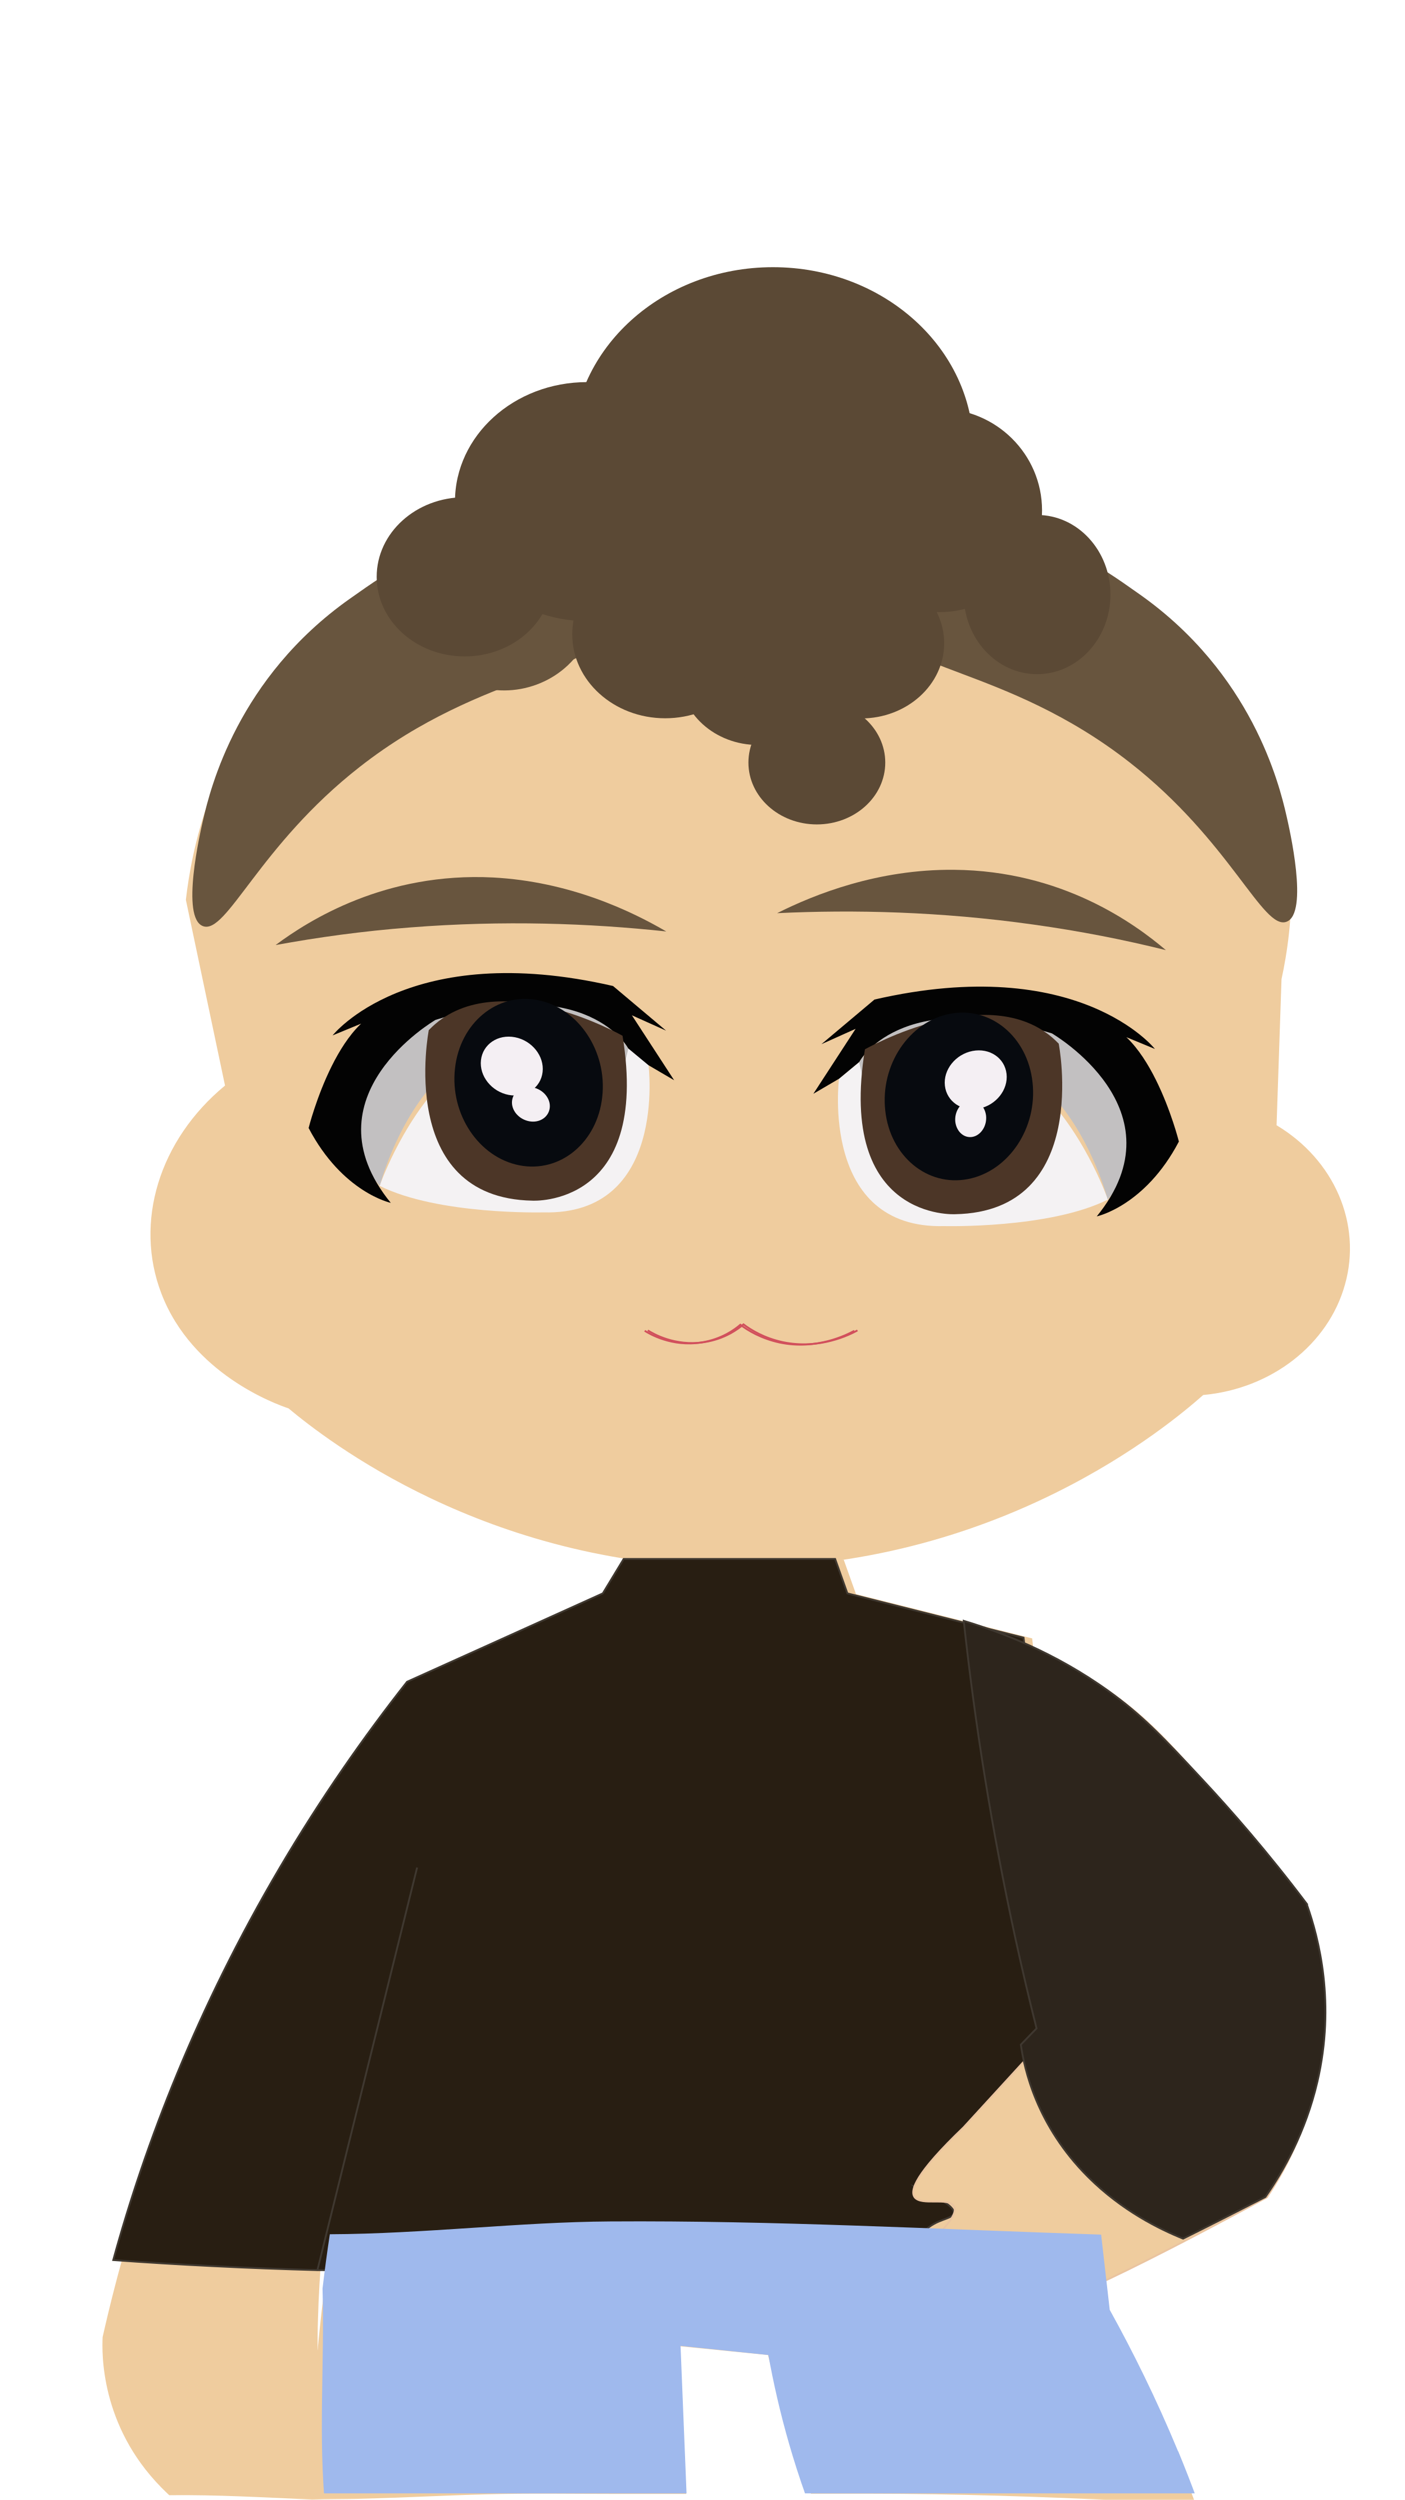 <?xml version="1.0" encoding="UTF-8"?>
<svg id="Capa_1" data-name="Capa 1" xmlns="http://www.w3.org/2000/svg" version="1.1" xmlns:xlink="http://www.w3.org/1999/xlink" viewBox="0 0 768 1366">
  <defs>
    <style>
      .cls-1 {
        fill: #2d251c;
      }

      .cls-1, .cls-2, .cls-3, .cls-4 {
        stroke-miterlimit: 10;
      }

      .cls-1, .cls-3 {
        stroke: #3f3830;
      }

      .cls-5 {
        fill: #4c3627;
      }

      .cls-5, .cls-6, .cls-7, .cls-8, .cls-9, .cls-10, .cls-11, .cls-12, .cls-13, .cls-14, .cls-15 {
        stroke-width: 0px;
      }

      .cls-6 {
        fill: #f4f2f3;
      }

      .cls-7, .cls-4 {
        fill: none;
      }

      .cls-2 {
        stroke: #eac4a0;
      }

      .cls-2, .cls-14 {
        fill: #efcc9e;
      }

      .cls-8 {
        fill: #5b4935;
      }

      .cls-3 {
        fill: #281e12;
      }

      .cls-9 {
        fill: #070a0f;
      }

      .cls-16 {
        clip-path: url(#clippath);
      }

      .cls-10 {
        fill: #68553e;
      }

      .cls-4 {
        stroke: #d1505c;
      }

      .cls-11 {
        fill: #f4eff3;
      }

      .cls-12 {
        fill: #9fb9ed;
      }

      .cls-13 {
        fill: #c2c0c1;
      }

      .cls-15 {
        fill: #030303;
      }
    </style>
    <clipPath id="clippath">
      <rect class="cls-7" x="-7.5" y="109.5" width="768" height="1253"/>
    </clipPath>
  </defs>
  <g>
    <path class="cls-14" d="M101.6,491.7c3.2-27.7,13.3-76.4,50.8-123.3,86.5-108.1,239.4-106.9,262-106.4,12,.3,208.6,7.4,272.7,140.2,25.7,53.2,19.5,104.7,13.4,132.9-.9,26.6-1.8,53.2-2.7,79.8,31.6,18.9,46.7,53.9,37.4,87-9.1,32.8-40.2,57-77.5,60.4-17.7,15.6-112.2,96.1-259.4,94.3-133.2-1.7-219.9-69.8-240.6-87-6.9-2.3-52.7-18.8-69.5-62.8-14.9-38.9-1.3-83.8,34.8-113.6-7.1-33.8-14.3-67.7-21.4-101.5Z"/>
    <path class="cls-14" d="M92.5,1363.5c26-.3,52,1.2,78.1,2.4,8.5-.3,17.1-.2,25.6-.4,23.4-.6,46.8-1.9,70.1-2.5,23.2-.6,46.4-.2,69.6-.2h39.2l-3.4-80.7c16,1.6,32.1,3.2,48.1,4.8,6,23.5,13.7,49,23.5,75.8h32.3c47.1,0,93.9,1.6,140.9,3.9,12.3.6,24.7,1.1,37,1.6-2.8-7.6-5.9-15.4-9.1-23.2-11.9-28.7-24.7-54.5-37.4-77.4-14.3-124.1-28.5-248.2-42.8-372.3-32.1-8.1-64.2-16.1-96.3-24.2-2.2-6.3-4.5-12.5-6.7-18.8h-115.6c-3.8,6.3-7.6,12.5-11.4,18.8-21.4,9.7-42.8,19.3-64.2,29-14.3,6.4-28.5,12.9-42.8,19.3-23.4,29.7-47.1,63.5-69.5,101.5-55.9,94.7-85.4,184.3-101.6,256.2-.4,8.3-1.4,48.2,32.1,82.2,1.4,1.4,2.8,2.8,4.2,4.1ZM232.6,1021.1c-24.8,69.1-48.8,157.3-58.8,261.1,0,.8-.1,1.5-.2,2.3,0-5.5,0-11.1.2-16.8,2.8-105,32.6-189.9,58.8-246.6Z"/>
  </g>
  <path class="cls-3" d="M500,1195.1c3.3-4.9,8.5-11.9,16-19.3,15.5-15.3,31.5-23.4,42.8-29,6.8-3.4,16.3-7.7,28.3-11.6-9.2-80.1-18.4-160.2-27.6-240.3-32.1-8.1-64.2-16.1-96.3-24.2-2.2-6.3-4.5-12.5-6.7-18.8h-115.6c-3.8,6.3-7.6,12.5-11.4,18.8l-64.2,29c-14.3,6.4-28.5,12.9-42.8,19.3-23.4,29.7-47.1,63.5-69.5,101.5-45.5,77.2-73.6,150.9-91.1,214.5,17.7,1.3,35.8,2.4,54.3,3.3,19.5,1,38.6,1.7,57.3,2.2q18.2-73.3,54.5-220-36.3,146.7-54.5,220c85,.7,171.3-.2,258.9-2.8,12.4-.4,24.8-.8,37.2-1.2,15.7,3.4,27.9,2.2,30.4-2.8.5-1,.8-2.5,0-4.8.7-2.5,2.1-6.3,5.3-9.7,6.6-6.8,15.2-6.4,16-9.7.6-2.3-2.8-6.5-21.4-14.5Z"/>
  <path class="cls-2" d="M537.4,890.5c19,6,47,17.1,74.9,38.2,17,12.9,27.7,24.7,48.1,47.7,14.1,15.9,33,38.4,53.5,66.8,6.1,18.2,14.8,53.2,5.3,95.5-6,27.2-17.5,48.2-26.7,62-75.3,40.8-133.3,69-139,62-2.3-2.9,3-13,0-14.3-2-.9-4.6,3.4-10.7,4.8-6.5,1.4-14.9-1.1-16-4.8-1.6-5.3,12.2-11.4,10.7-14.3-2-4-28.4,5.4-32.1,0-3.8-5.6,20.3-21.6,16-28.6-3.1-5-17.6,0-21.4-4.8-2.8-3.7.5-13.1,26.7-38.2,16-17.5,32.1-35,48.1-52.5-3.7-15.6-7.3-31.5-10.7-47.7-12.5-59.7-21.1-117.2-26.7-171.8Z"/>
  <path class="cls-1" d="M714.5,1040.6c-21.8-28.9-41.8-51.6-56.9-67.8-21.8-23.4-33.1-35.3-51.2-48.4-29.6-21.4-59.4-32.6-79.6-38.7,6,55.4,15.2,113.7,28.4,174.3,3.6,16.4,7.4,32.6,11.4,48.4-2.9,3-5.7,5.9-8.6,8.9,1.9,13,8.4,44.1,37,72.5,18.4,18.3,38.8,28.3,51.7,33.5,14.1-7,29.2-14.7,45-22.8,9.8-14.1,22-35.4,28.4-62.9,10-42.9.8-78.4-5.7-96.8Z"/>
  <path class="cls-6" d="M458.6,589.6s-10.4,82.2,57.5,80.4c0,0,57.6,1.5,89.5-14.5,0,0-44.8-128.9-132.3-59.9l-3.6-15.3-11.1,9.2Z"/>
  <path class="cls-13" d="M469.7,580.3s28.2-47.7,113.4-12.4c0,0,60,45.3,22.4,87.6,0,0-32.6-127.1-132.3-59.9l-3.6-15.3Z"/>
  <path class="cls-15" d="M599.5,664.7s26.4-5.6,44.9-40.9c0,0-17.1-68.3-49.7-65.7l36.6,15.1s-41.6-52.7-153.3-27l-29,24.4,18.7-8.4-23.1,35.5,14-8.2,11.1-9.2s21.7-41.4,105.3-15.6c0,0,72,41.7,24.5,100Z"/>
  <path class="cls-15" d="M554.1,584.5s11.3,55.9-37.4,57.3c0,0-42.2,2.8-31.7-54.5,0,0,46.1-25,69.1-2.8Z"/>
  <path class="cls-5" d="M578.7,570.2s18.1,91.9-56.6,93.3c0,0-64.6,3.7-49.3-90.1,0,0,70.3-40.1,105.8-3.2Z"/>
  <path class="cls-9" d="M483.9,606.9c2.7,24.9,23,41.7,45.2,37.4,22.3-4.3,38.1-28,35.3-52.9-2.7-24.9-23-41.7-45.2-37.4-22.3,4.3-38.1,28-35.3,52.9Z"/>
  <path class="cls-10" d="M637.3,519.2c-22.5-5.6-46.7-10.4-72.6-14-50.6-7.1-97.7-8.2-139.9-6.2,20.5-10.3,55.1-24.1,96.7-23.7,59,.5,98.6,29.3,115.8,43.9Z"/>
  <path class="cls-10" d="M150.8,516.4c22.9-4.2,47.4-7.6,73.4-9.6,51-4,98.1-2.3,140,2.2-19.7-11.5-53.2-27.3-94.7-29.5-58.9-3-100.5,23.3-118.7,36.8Z"/>
  <path class="cls-11" d="M516.5,593.3c1,8.7,9.3,14.3,18.6,12.5,9.3-1.8,16.1-10.3,15.1-19-1-8.7-9.3-14.3-18.6-12.5-9.3,1.8-16.1,10.3-15.1,19Z"/>
  <path class="cls-6" d="M354.5,582.1s10.4,82.2-57.5,80.4c0,0-57.6,1.5-89.5-14.5,0,0,44.8-128.9,132.3-59.9l3.6-15.3,11.1,9.2Z"/>
  <path class="cls-13" d="M343.4,572.8s-28.2-47.7-113.4-12.4c0,0-60,45.3-22.4,87.6,0,0,32.6-127.1,132.3-59.9l3.6-15.3Z"/>
  <path class="cls-15" d="M213.6,657.3s-26.4-5.6-44.9-40.9c0,0,17.1-68.3,49.7-65.7l-36.6,15.1s41.6-52.7,153.3-27l29,24.4-18.7-8.4,23.1,35.5-14-8.2-11.1-9.2s-21.7-41.4-105.3-15.6c0,0-72,41.7-24.5,100Z"/>
  <path class="cls-15" d="M259,577s-11.3,55.9,37.4,57.3c0,0,42.2,2.8,31.7-54.5,0,0-46.1-25-69.1-2.8Z"/>
  <path class="cls-5" d="M234.4,562.8s-18.1,91.9,56.6,93.3c0,0,64.6,3.7,49.3-90.1,0,0-70.3-40.1-105.8-3.2Z"/>
  <path class="cls-9" d="M329.2,599.4c-2.7,24.9-23,41.7-45.2,37.4-22.3-4.3-38.1-28-35.3-52.9,2.7-24.9,23-41.7,45.2-37.4,22.3,4.3,38.1,28,35.3,52.9Z"/>
  <path class="cls-11" d="M296.6,585.8c-1,8.7-9.3,14.3-18.6,12.5-9.3-1.8-16.1-10.3-15.1-19,1-8.7,9.3-14.3,18.6-12.5,9.3,1.8,16.1,10.3,15.1,19Z"/>
  <path class="cls-11" d="M522.2,613.1c.7,5.4,4.9,9.1,9.6,8.1,4.6-1,7.8-6.2,7.2-11.6-.7-5.4-4.9-9.1-9.6-8.1-4.6,1-7.8,6.2-7.2,11.6Z"/>
  <path class="cls-11" d="M300.5,605.4c-.6,5.1-5.6,8.4-11.3,7.3-5.7-1.1-9.9-6.1-9.3-11.2.6-5.1,5.6-8.4,11.3-7.3,5.7,1.1,9.9,6.1,9.3,11.2Z"/>
  <path class="cls-4" d="M354.1,727c2.7,1.7,14.8,8.9,30.9,6.4,11.2-1.7,18.5-7.2,21.4-9.7,4.1,3.1,11.3,7.5,21.4,9.7,20.3,4.3,36.9-4.2,40.9-6.4"/>
  <path class="cls-10" d="M703.2,445.7c1.5,6.6,12.4,53.5,0,58-12.9,4.7-30.7-44.1-85.6-87-67.9-53.2-132.6-50.5-133.7-77.4-.8-19.8,33.4-40.8,64.2-43.5,30-2.7,51.4,12.4,74.9,29,61.2,43.2,76.2,103.4,80.2,120.9Z"/>
  <path class="cls-10" d="M111,448.1c-1.5,6.6-12.4,53.5,0,58,12.9,4.7,30.7-44.1,85.6-87,67.9-53.2,132.6-50.5,133.7-77.4.8-19.8-33.4-40.8-64.2-43.5-30-2.7-51.4,12.4-74.9,29-61.2,43.2-76.2,103.4-80.2,120.9Z"/>
  <path class="cls-10" d="M315.2,358.3c-15.4,19.6-44.4,24.9-64.9,11.8-20.5-13.1-24.7-39.6-9.3-59.3,15.4-19.6,44.4-24.9,64.9-11.8,20.5,13.1,24.7,39.6,9.3,59.3Z"/>
  <g>
    <g>
      <ellipse class="cls-8" cx="422.5" cy="245.1" rx="109.6" ry="99.1"/>
      <ellipse class="cls-8" cx="513.4" cy="278.9" rx="56.2" ry="55.6"/>
      <ellipse class="cls-8" cx="470.6" cy="351.5" rx="45.5" ry="41.1"/>
      <ellipse class="cls-8" cx="414.4" cy="368.4" rx="42.8" ry="38.7"/>
      <ellipse class="cls-8" cx="320.9" cy="274.1" rx="72.2" ry="65.3"/>
    </g>
    <ellipse class="cls-8" cx="363.6" cy="346.6" rx="50.8" ry="45.9"/>
    <ellipse class="cls-8" cx="446.5" cy="416.7" rx="37.4" ry="33.8"/>
    <ellipse class="cls-8" cx="566.9" cy="324.9" rx="40.1" ry="43.5"/>
    <ellipse class="cls-8" cx="254" cy="315.2" rx="48.1" ry="43.5"/>
  </g>
  <g class="cls-16">
    <path class="cls-12" d="M644,1339.6c-11.9-28.7-24.7-54.5-37.4-77.4-1.6-13.7-3.1-27.4-4.7-41.1-89.4-2.9-178.8-7.8-268.4-7.2-49.5.3-101.9,6.8-153.2,7-1.5,9.7-2.8,19.6-4,29.7,1.2,40.9-2.5,81.2,1.7,122.3,1.2,12.2-2.4,23.9-9.1,34,2.4,92.4,16.4,171.6,31.6,232.9,62.3,6.3,124.5,12.6,186.8,18.8-5.1-125.6-10.2-251.1-15.3-376.7,16,1.7,32,3.3,48,5,5.3,29.3,14.6,66,32,106,13.4,30.8,28.4,56.5,42.3,77.1-3.6,33.8-7.1,67.7-10.7,101.5,58.8,1.6,117.6,3.2,176.5,4.8,5.3-46.7,10.7-93.5,16-140.2-7.4-29.2-17.7-61.8-32.1-96.7Z"/>
  </g>
  <path class="cls-4" d="M352.4,727.2c2.7,1.7,14.8,8.9,30.9,6.4,11.2-1.7,18.5-7.2,21.4-9.7,4.1,3.1,11.3,7.5,21.4,9.7,20.3,4.3,36.9-4.2,40.9-6.4"/>
</svg>